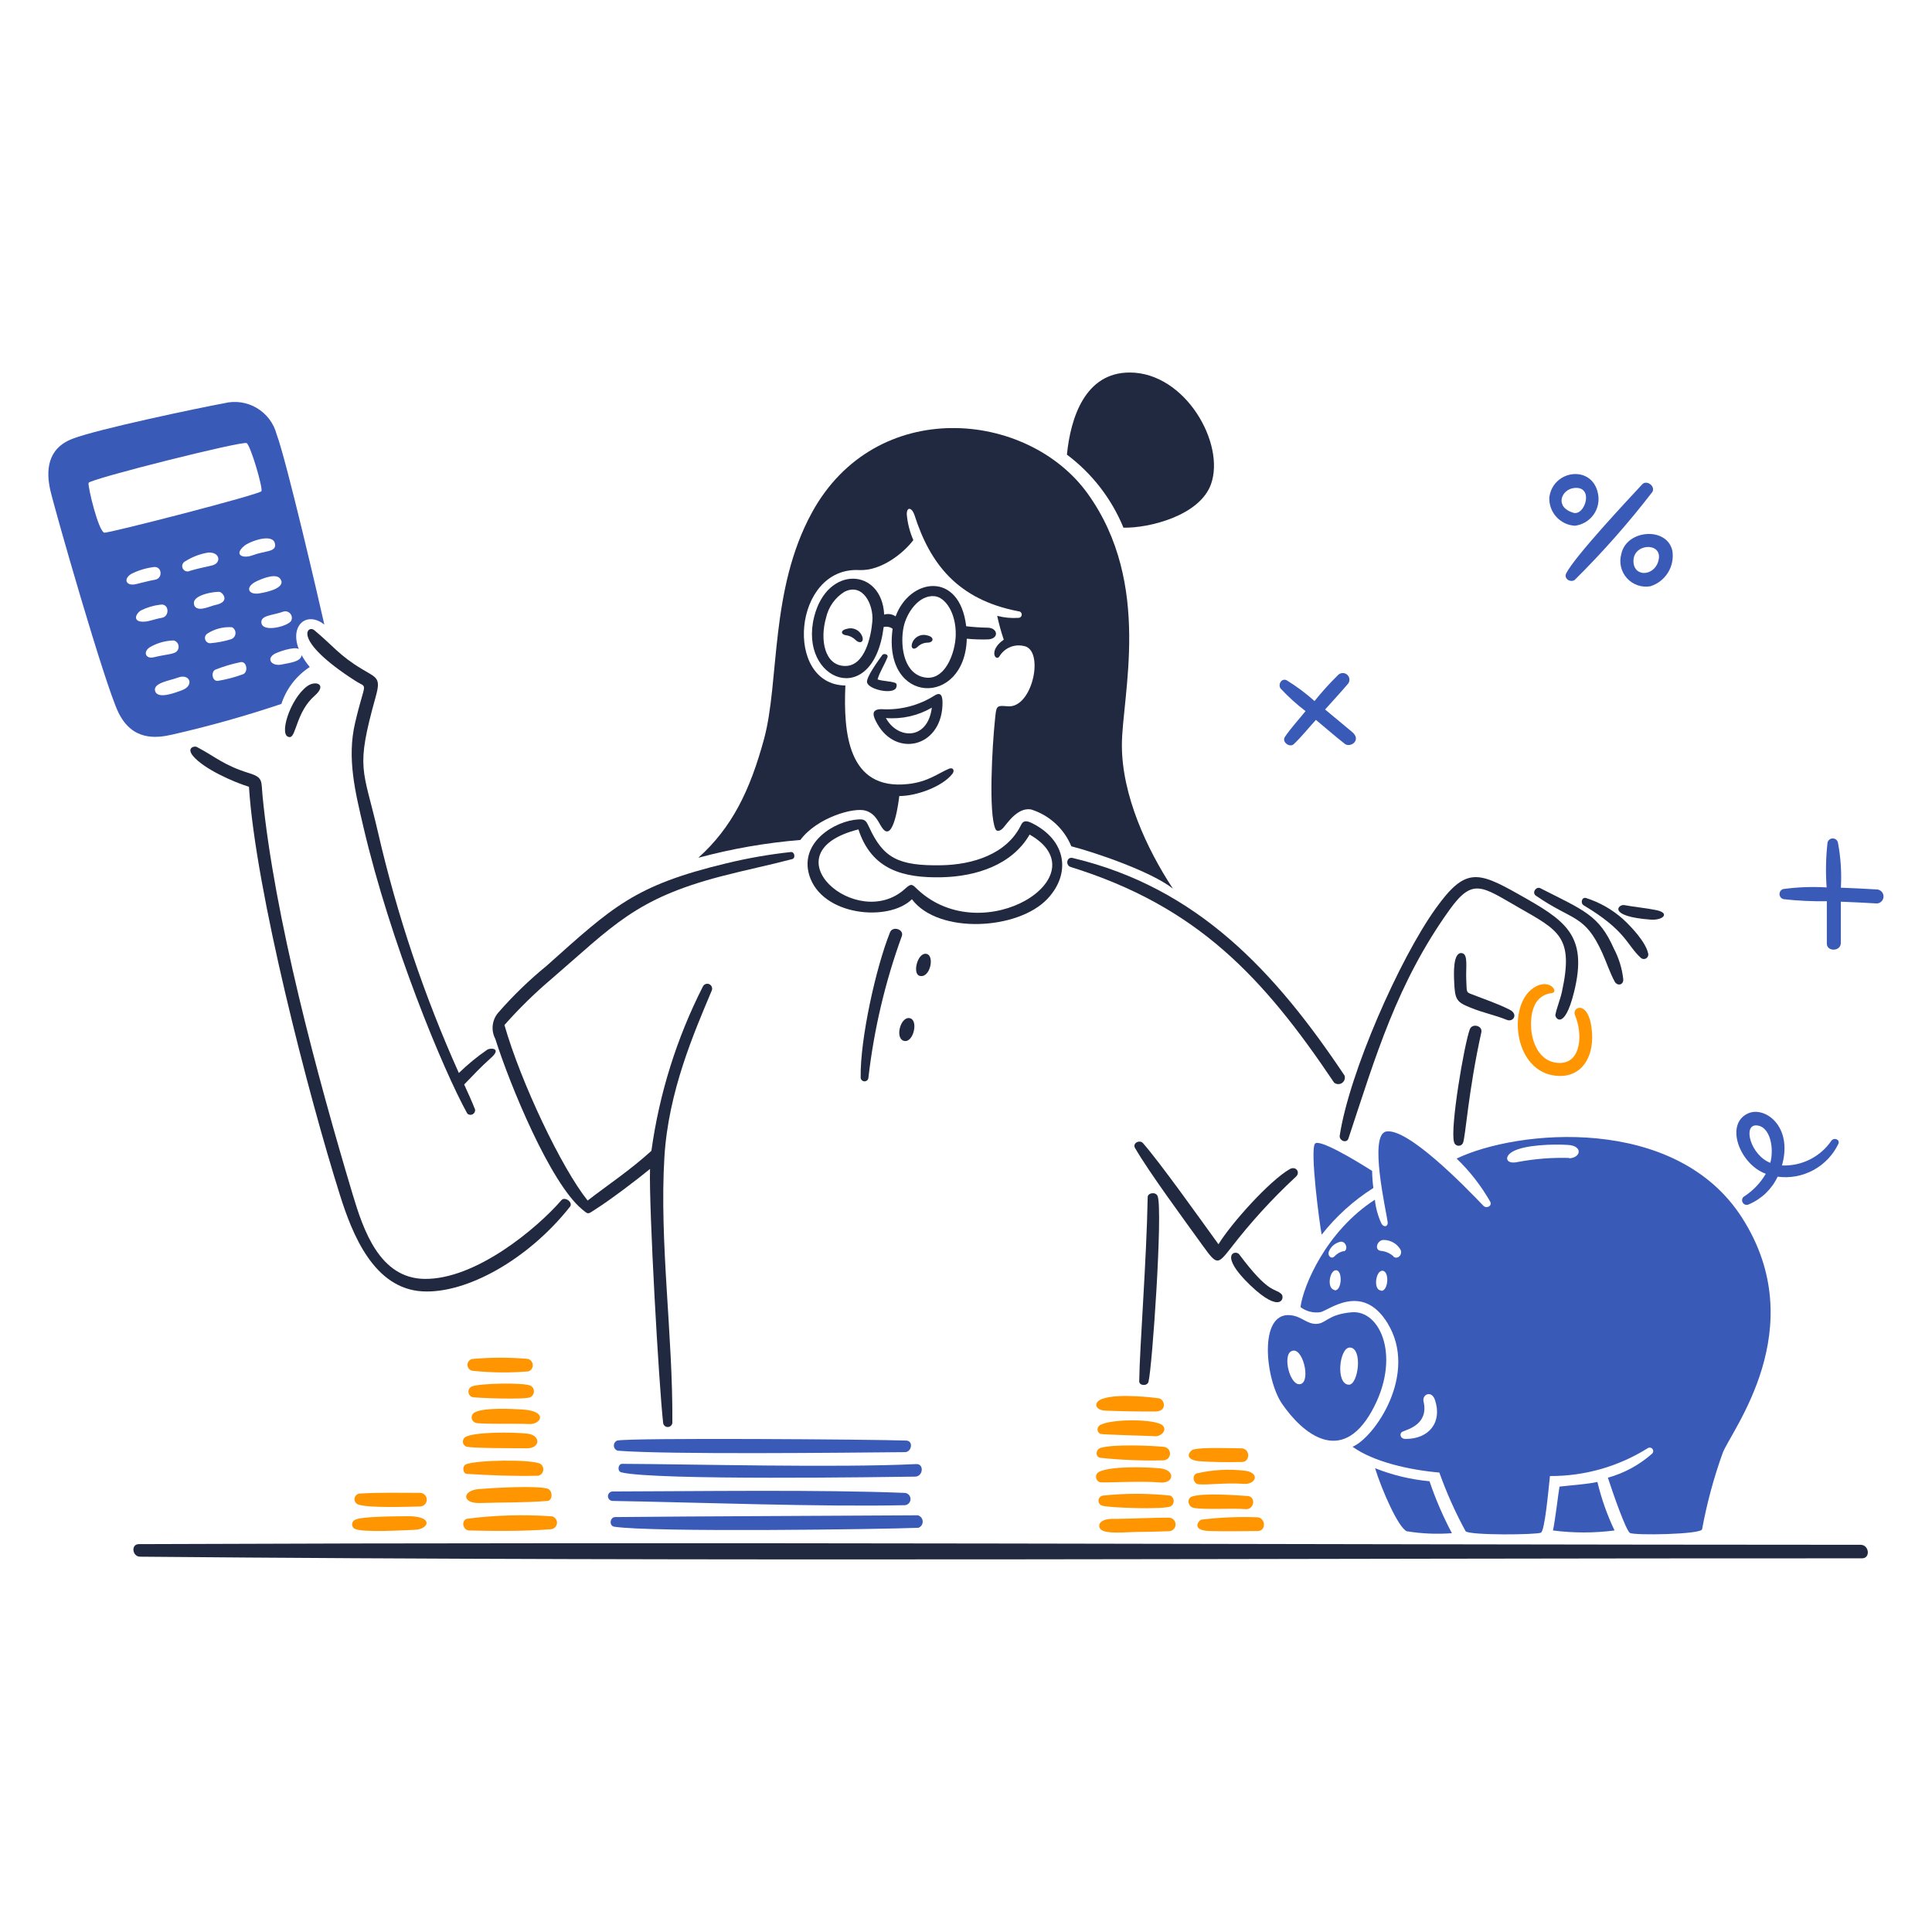 <svg width="260" height="260" viewBox="0 0 260 260" fill="none" xmlns="http://www.w3.org/2000/svg">
<path d="M118.724 88.165C118.288 88.783 116.478 91.204 116.691 91.876C116.99 92.813 120.071 93.469 120.572 92.609C120.702 92.38 120.73 91.989 120.483 91.902C119.724 91.634 118.923 91.699 118.097 91.434C118.357 90.488 119.034 89.472 119.423 88.456C119.608 88.067 118.939 87.859 118.724 88.165Z" fill="#212941"/>
<path d="M113.951 84.63C113.148 84.779 113.015 85.416 114.014 85.514C114.443 85.606 114.836 85.82 115.145 86.132C115.65 86.651 116.337 86.471 116.029 85.628C115.876 85.228 115.575 84.901 115.189 84.715C114.803 84.53 114.36 84.499 113.951 84.63Z" fill="#212941"/>
<path d="M124.8 85.514C124.436 85.401 124.045 85.418 123.692 85.562C123.339 85.705 123.047 85.966 122.865 86.3C122.429 87.116 122.865 87.616 123.483 87.051C123.845 86.69 124.334 86.487 124.844 86.485C125.644 86.471 125.793 85.726 124.8 85.514Z" fill="#212941"/>
<path d="M126.827 95.022C126.893 93.82 126.739 92.989 125.758 93.608C123.629 94.952 121.131 95.592 118.617 95.437C117.089 95.437 117.523 96.452 118.061 97.408C120.603 101.92 126.523 100.572 126.827 95.022ZM125.405 95.234C124.839 99.654 120.8 99.524 119.219 96.63C121.375 96.806 123.533 96.319 125.405 95.234Z" fill="#212941"/>
<path d="M130.106 85.956C131.083 86.05 132.066 86.079 133.048 86.044C134.506 85.893 134.25 84.492 132.933 84.471C131.962 84.456 130.991 84.391 130.026 84.276C129.142 76.8 122.427 77.763 120.527 82.95C120.306 82.796 120.052 82.695 119.786 82.653C119.519 82.612 119.247 82.632 118.989 82.712C118.689 76.448 111.312 75.978 109.56 83.031C107.432 91.602 117.514 95.614 118.92 84.383C119.126 84.329 119.341 84.323 119.549 84.364C119.757 84.405 119.954 84.493 120.123 84.621C118.724 94.9 129.859 95.181 130.106 85.956ZM117.398 83.59C117.225 85.719 116.374 89.621 113.758 89.624C110.957 89.624 110.312 86.09 111.169 83.124C111.329 82.409 111.629 81.733 112.053 81.135C112.478 80.537 113.016 80.029 113.639 79.642C116.125 78.382 117.579 81.38 117.398 83.59ZM124.167 91.109C121.445 90.371 121.154 86.541 121.605 84.376C121.995 82.511 123.628 80.037 125.758 80.232C127.207 80.362 128.686 82.468 128.618 85.48C128.57 87.837 127.14 91.91 124.167 91.106V91.109Z" fill="#212941"/>
<path d="M116.506 109.099C118.019 109.577 118.277 110.942 118.874 111.608C120.287 113.182 120.954 107.756 121.021 107.128C123.399 107.128 126.871 105.828 128.179 104.124C128.497 103.709 128.286 103.24 127.728 103.444C126.155 104.114 124.893 105.214 122.205 105.511C114.069 106.408 113.495 98.548 113.767 92.251C105.46 92.153 106.698 76.271 115.613 76.716C118.603 76.865 121.614 74.409 122.913 72.686C122.434 71.586 122.135 70.416 122.029 69.221C122.029 68.099 122.749 68.336 123.069 69.319C125.155 75.841 128.865 80.7 137.058 82.264C137.175 82.264 137.288 82.311 137.37 82.394C137.453 82.476 137.5 82.589 137.5 82.706C137.5 82.823 137.453 82.936 137.37 83.019C137.288 83.101 137.175 83.148 137.058 83.148C136.096 83.216 135.129 83.124 134.198 82.874C134.429 83.959 134.724 85.03 135.082 86.081C132.934 87.584 134.042 89.099 134.507 88.317C134.829 87.78 135.31 87.358 135.884 87.108C136.457 86.857 137.094 86.792 137.707 86.921C140.632 87.292 139.007 95.311 135.656 95.051C134.03 94.921 134.097 94.927 133.889 96.959C133.534 100.37 133.018 109.387 133.951 111.54C134.184 112.077 134.752 111.687 134.958 111.469C135.49 110.906 136.894 108.609 138.757 108.932C139.969 109.31 141.082 109.95 142.019 110.807C142.955 111.664 143.691 112.717 144.174 113.89C147.073 114.624 154.885 117.239 157.845 119.59C154.31 114.226 150.978 106.971 150.978 100.299C150.978 93.627 155.138 78.623 146.375 66.429C138.28 55.177 117.843 53.3 109.26 68.99C103.571 79.39 104.925 91.698 102.819 99.458C100.94 106.375 98.514 111.361 93.978 115.435C98.472 114.221 103.066 113.419 107.705 113.039C109.949 110.027 114.92 108.596 116.506 109.099Z" fill="#212941"/>
<path d="M151.19 71.012C154.54 71.092 161.436 69.441 162.97 65.155C164.927 59.685 159.506 50.132 152.03 50.132C146.003 50.132 144.077 56.242 143.58 61.182C146.957 63.712 149.587 67.109 151.19 71.012Z" fill="#212941"/>
<path d="M140.982 120.939C144.14 117.559 143.526 113.096 138.902 110.786C138.283 110.478 137.732 110.335 137.427 110.981C135.512 114.989 130.834 116.363 126.725 116.441C120.867 116.553 118.864 115.461 116.953 111.298C116.545 110.411 116.378 110.226 115.513 110.274C112.393 110.445 107.548 113.334 108.911 117.793C110.586 123.267 119.571 124.111 122.722 121.018C126.27 125.755 137.011 125.19 140.982 120.939ZM121.842 119.57C115.38 125.558 103.056 114.76 115.524 111.617C117.292 117.051 121.551 118.176 126.738 118.058C131.334 117.954 136.176 116.424 138.562 112.315C148.282 117.829 132.401 127.951 123.539 119.755C122.813 119.08 122.709 118.767 121.842 119.57Z" fill="#212941"/>
<path d="M123.752 131.322C125.211 131.725 125.872 128.41 124.565 128.353C123.443 128.31 122.78 131.054 123.752 131.322Z" fill="#212941"/>
<path d="M121.71 140.088C122.948 140.318 123.646 137.216 122.4 137.014C121.155 136.811 120.38 139.841 121.71 140.088Z" fill="#212941"/>
<path d="M119.776 125.464C117.864 130.229 115.746 139.857 115.825 144.957C115.82 145.025 115.827 145.094 115.848 145.159C115.869 145.224 115.902 145.285 115.946 145.337C115.991 145.39 116.045 145.433 116.106 145.464C116.166 145.496 116.233 145.515 116.301 145.521C116.369 145.527 116.438 145.519 116.504 145.498C116.569 145.477 116.629 145.444 116.682 145.4C116.734 145.355 116.777 145.301 116.809 145.241C116.84 145.18 116.86 145.113 116.865 145.045C117.615 138.528 119.127 132.122 121.371 125.958C121.666 125.06 120.13 124.58 119.776 125.464Z" fill="#212941"/>
<path d="M250.388 207.891C173.21 207.869 95.839 207.485 18.686 207.802C17.581 207.802 17.802 209.492 18.853 209.492C96.006 210.184 173.387 209.687 250.574 209.713C251.75 209.721 251.551 207.891 250.388 207.891Z" fill="#212941"/>
<path d="M78.305 162.718C79.249 163.506 79.062 163.42 80.17 162.718C82.25 161.401 85.896 158.618 87.477 157.31C87.318 162.613 88.665 186.38 89.245 191.508C89.268 191.667 89.352 191.811 89.479 191.91C89.606 192.009 89.766 192.055 89.926 192.038C90.086 192.021 90.233 191.943 90.337 191.82C90.441 191.697 90.493 191.539 90.483 191.378C90.562 179.67 88.72 167.158 89.413 155.705C89.947 146.865 93.419 138.935 95.783 133.305C95.817 133.226 95.835 133.141 95.836 133.055C95.838 132.969 95.822 132.883 95.79 132.803C95.759 132.723 95.712 132.65 95.652 132.589C95.592 132.527 95.52 132.477 95.441 132.443C95.362 132.409 95.278 132.391 95.192 132.39C95.106 132.388 95.02 132.404 94.94 132.436C94.86 132.467 94.787 132.514 94.725 132.574C94.664 132.634 94.614 132.706 94.58 132.785C91.063 139.713 88.725 147.179 87.662 154.875C84.825 157.465 81.627 159.585 79.082 161.565C75.547 157.145 70.095 145.658 67.886 137.944C69.838 135.734 71.947 133.667 74.195 131.759C82.533 124.578 85.513 120.935 97.081 117.922C100.244 117.097 103.458 116.446 106.616 115.614C107.076 115.493 106.952 114.652 106.457 114.66C103.514 114.979 100.595 115.489 97.718 116.189C85.368 119.161 82.501 121.995 73.567 129.969C71.228 131.881 69.054 133.985 67.067 136.261C66.649 136.739 66.385 137.333 66.311 137.964C66.237 138.595 66.356 139.233 66.652 139.795C68.64 146.063 74.039 159.156 78.305 162.718Z" fill="#212941"/>
<path d="M154.451 161.084C154.297 169.692 153.377 181.104 153.311 185.879C153.302 186.515 154.4 186.56 154.556 185.959C155.068 183.99 156.506 162.933 155.794 160.987C155.553 160.334 154.46 160.527 154.451 161.084Z" fill="#212941"/>
<path d="M144.102 116.68C161.132 121.984 169.972 131.464 179.536 145.691C179.683 145.813 179.865 145.885 180.055 145.895C180.245 145.906 180.434 145.855 180.593 145.749C180.752 145.644 180.873 145.49 180.937 145.311C181.002 145.131 181.006 144.936 180.951 144.754C171.636 130.81 161.2 119.47 144.349 115.461C143.545 115.268 143.342 116.444 144.102 116.68Z" fill="#212941"/>
<path d="M173.563 157.338C170.845 158.898 165.707 164.618 163.976 167.446C161.325 163.788 156.117 156.456 153.814 153.838C153.372 153.335 152.365 153.838 152.745 154.488C154.682 157.826 159.257 164.014 161.881 167.664C163.79 170.314 163.88 170.175 165.611 167.99C168.265 164.54 171.203 161.318 174.394 158.358C175.05 157.771 174.39 156.861 173.563 157.338Z" fill="#212941"/>
<path d="M39.028 99.19C39.841 99.139 39.913 95.755 42.324 93.649C44.093 92.105 42.49 91.526 41.369 92.325C39.026 93.99 37.358 99.286 39.028 99.19Z" fill="#212941"/>
<path d="M47.784 91.602C49.596 92.772 49.168 91.365 47.784 97.293C46.675 102.04 47.801 106.567 48.906 111.29C52.546 126.863 59.631 143.994 62.894 149.87C62.99 149.956 63.11 150.011 63.238 150.026C63.366 150.041 63.495 150.017 63.609 149.956C63.723 149.895 63.815 149.8 63.873 149.685C63.931 149.57 63.952 149.44 63.934 149.313C63.484 148.174 62.98 147.06 62.467 145.947C63.637 144.745 64.606 143.676 66.091 142.35C67.575 141.024 65.981 140.985 65.56 141.272C64.204 142.205 62.93 143.251 61.751 144.4C57.077 133.991 53.434 123.149 50.874 112.03C48.859 103.284 47.809 103.632 50.556 93.782C51.272 91.214 50.749 91.257 48.717 90.044C45.675 88.224 44.841 86.924 42.302 84.813C41.381 84.038 39.199 86.082 47.784 91.602Z" fill="#212941"/>
<path d="M33.504 105.882C34.388 119.835 41.499 147.361 45.778 160.917C47.421 166.117 50.311 173.429 56.859 173.787C62.77 174.114 71.064 169.529 76.705 162.396C77.167 161.815 76.02 160.978 75.557 161.513C72.292 165.283 64.025 172.223 57.097 172.108C51.08 172.008 48.9 165.533 47.466 160.753C42.735 144.977 36.902 123.336 35.324 107.017C35.142 105.127 35.439 104.64 33.557 104.057C30.112 102.994 29.09 101.902 26.488 100.522C26.152 100.346 25.058 100.633 25.984 101.742C27.398 103.445 31.321 105.21 33.504 105.882Z" fill="#212941"/>
<path d="M213.134 121.841C218.897 125.281 218.899 127.171 220.822 128.909C220.92 128.996 221.044 129.048 221.174 129.057C221.305 129.067 221.435 129.034 221.544 128.963C221.654 128.892 221.738 128.787 221.783 128.664C221.828 128.542 221.831 128.408 221.793 128.283C221.467 126.78 219.564 124.741 218.413 123.687C216.982 122.41 215.299 121.447 213.473 120.86C212.863 120.653 212.646 121.55 213.134 121.841Z" fill="#212941"/>
<path d="M222.156 123.76C223.808 123.878 224.808 122.872 222.889 122.478C221.502 122.193 219.999 122.071 218.599 121.806C217.765 121.646 216.251 123.332 222.156 123.76Z" fill="#212941"/>
<path d="M215.634 128.255C216.207 129.52 216.646 130.901 217.296 132.092C217.647 132.733 218.48 132.577 218.454 131.808C218.298 130.353 217.866 128.941 217.181 127.648C215.201 123.159 213.151 122.517 207.301 119.536C206.727 119.244 206.116 120.138 206.691 120.535C211.678 123.98 213.266 123.02 215.634 128.255Z" fill="#212941"/>
<path d="M166.769 168.808C166.273 168.145 163.909 168.797 168.253 172.96C172.407 176.937 172.945 174.613 172.442 174.144C171.504 173.271 170.806 174.216 166.769 168.808Z" fill="#212941"/>
<path d="M181.464 153.219C185.151 142.091 187.985 132.328 195.081 122.423C198.209 118.058 199.447 119.313 204.378 122.132C209.83 125.252 211.795 126.093 210.2 133.46C209.973 134.512 209.532 135.514 209.316 136.562C209.228 136.994 210.511 138.798 211.817 133.549C213.767 125.737 210.563 123.843 204.368 120.347C198.803 117.205 197.15 116.759 193.199 122.274C188.33 129.069 181.578 144.365 180.289 152.856C180.244 153.555 181.245 153.88 181.464 153.219Z" fill="#212941"/>
<path d="M197.794 138.533C197.02 140.664 195.142 151.793 195.672 153.661C195.695 153.796 195.761 153.92 195.86 154.014C195.959 154.109 196.086 154.169 196.222 154.185C196.357 154.202 196.495 154.175 196.614 154.107C196.733 154.04 196.827 153.936 196.882 153.811C197.218 153.074 197.597 146.841 199.352 138.922C199.55 138.038 198.12 137.651 197.794 138.533Z" fill="#212941"/>
<path d="M203.166 135.882C201.401 134.993 199.815 134.499 197.864 133.726C197.29 133.498 197.403 133.363 197.325 131.906C197.235 130.226 197.622 128.396 196.733 128.266C195.501 128.091 195.657 131.156 195.693 132.049C195.787 134.54 196.019 134.84 197.832 135.582C199.644 136.324 201.102 136.57 202.789 137.253C203.635 137.595 204.369 136.488 203.166 135.882Z" fill="#212941"/>
<path d="M63.69 184.483C66.162 184.739 68.653 184.762 71.13 184.553C71.304 184.487 71.453 184.367 71.555 184.211C71.657 184.055 71.707 183.871 71.698 183.685C71.69 183.499 71.622 183.32 71.506 183.175C71.39 183.029 71.23 182.924 71.051 182.875C68.596 182.659 66.127 182.659 63.672 182.875C63.464 182.885 63.268 182.976 63.126 183.127C62.983 183.279 62.905 183.479 62.907 183.688C62.91 183.896 62.992 184.095 63.138 184.243C63.284 184.391 63.482 184.477 63.69 184.483Z" fill="#FF9500"/>
<path d="M83.72 196.995C83.172 196.995 83.031 198 83.623 198.145C88.195 199.252 119.206 198.771 123.157 198.719C124.235 198.704 124.396 196.977 123.299 197.029C112.741 197.55 92.673 197.03 83.72 196.995Z" fill="#3A5AB7"/>
<path d="M147.94 191.862C147.853 191.932 147.785 192.024 147.744 192.128C147.702 192.232 147.688 192.345 147.703 192.456C147.718 192.567 147.762 192.672 147.829 192.762C147.897 192.851 147.987 192.921 148.09 192.966C148.35 193.077 154.444 193.214 155.548 193.284C156.229 193.284 157.108 192.488 156.476 191.844C155.545 190.889 149.093 190.927 147.94 191.862Z" fill="#FF9500"/>
<path d="M83.13 195.229C89.82 195.767 113.589 195.498 121.798 195.423C122.682 195.415 122.968 193.894 121.94 193.863C117.363 193.704 85.038 193.465 83.06 193.863C82.921 193.92 82.803 194.018 82.723 194.145C82.643 194.272 82.604 194.421 82.611 194.571C82.619 194.72 82.673 194.864 82.766 194.982C82.859 195.1 82.986 195.186 83.13 195.229Z" fill="#3A5AB7"/>
<path d="M161.255 196.633C163.212 196.782 165.175 196.785 167.14 196.748C168.31 196.726 168.234 194.91 167.051 194.91C165.868 194.91 161.478 194.724 160.512 195.104C160.168 195.24 159.186 196.342 161.255 196.633Z" fill="#FF9500"/>
<path d="M64.459 200.388C62.17 200.574 62.099 202.351 64.609 202.271C67.632 202.175 70.663 202.23 73.675 201.989C74.409 201.929 74.407 200.559 73.675 200.335C72.24 199.906 66.536 200.221 64.459 200.388Z" fill="#FF9500"/>
<path d="M161.078 198.277C160.336 198.515 160.592 199.707 161.316 199.753C162.854 199.848 164.851 199.52 167.369 199.69C169.048 199.803 169.602 198.189 167.536 197.924C165.379 197.67 163.195 197.79 161.078 198.277Z" fill="#FF9500"/>
<path d="M148.096 194.857C147.497 195.046 147.337 196.013 148.052 196.183C150.863 196.479 153.691 196.594 156.517 196.528C156.637 196.531 156.756 196.511 156.868 196.468C156.979 196.426 157.082 196.362 157.169 196.28C157.256 196.198 157.326 196.099 157.375 195.99C157.424 195.881 157.451 195.764 157.454 195.644C157.458 195.525 157.438 195.406 157.395 195.294C157.353 195.182 157.288 195.08 157.206 194.993C157.124 194.906 157.026 194.836 156.917 194.787C156.808 194.738 156.69 194.711 156.571 194.708C154.9 194.539 149.787 194.327 148.096 194.857Z" fill="#FF9500"/>
<path d="M63.813 190.112C63.691 190.193 63.594 190.308 63.536 190.443C63.477 190.577 63.459 190.726 63.483 190.871C63.508 191.016 63.573 191.151 63.673 191.259C63.772 191.367 63.901 191.444 64.043 191.481C64.591 191.685 69.849 191.564 71.201 191.641C72.793 191.731 73.851 189.887 70.247 189.679C68.814 189.596 64.947 189.397 63.813 190.112Z" fill="#FF9500"/>
<path d="M71.457 186.507C70.677 186.016 64.268 186.151 63.443 186.612C63.311 186.685 63.204 186.794 63.134 186.926C63.063 187.058 63.033 187.208 63.047 187.358C63.061 187.507 63.118 187.649 63.211 187.766C63.305 187.883 63.43 187.971 63.573 188.018C63.794 188.115 70.706 188.408 71.401 188.018C71.534 187.944 71.645 187.837 71.725 187.707C71.804 187.578 71.849 187.43 71.855 187.278C71.86 187.126 71.826 186.976 71.757 186.841C71.687 186.705 71.584 186.591 71.457 186.507Z" fill="#FF9500"/>
<path d="M156.12 199.506C158.013 199.677 158.223 197.808 156.12 197.605C154.017 197.402 149.483 197.296 147.884 198.082C147.755 198.155 147.65 198.264 147.582 198.395C147.514 198.526 147.486 198.675 147.501 198.822C147.516 198.969 147.574 199.109 147.667 199.224C147.76 199.339 147.885 199.424 148.026 199.469C148.503 199.585 153.471 199.265 156.12 199.506Z" fill="#FF9500"/>
<path d="M148.441 202.65C149.227 202.899 156.695 203.19 157.57 202.704C157.692 202.626 157.791 202.518 157.858 202.39C157.925 202.262 157.958 202.118 157.953 201.974C157.947 201.829 157.904 201.688 157.827 201.566C157.751 201.443 157.644 201.342 157.516 201.274C154.483 200.948 151.423 200.948 148.389 201.274C148.227 201.307 148.082 201.396 147.979 201.527C147.877 201.657 147.824 201.819 147.831 201.984C147.837 202.15 147.902 202.307 148.013 202.429C148.125 202.551 148.277 202.63 148.441 202.65Z" fill="#FF9500"/>
<path d="M123.523 203.923C111.433 204.002 94.602 204.043 82.795 204.162C82.079 204.162 81.911 205.345 82.688 205.462C87.877 206.235 118.557 205.807 123.602 205.604C123.776 205.538 123.925 205.418 124.028 205.262C124.13 205.106 124.18 204.921 124.171 204.735C124.163 204.548 124.095 204.37 123.979 204.224C123.862 204.078 123.702 203.973 123.523 203.923Z" fill="#3A5AB7"/>
<path d="M148.768 189.838C150.458 189.912 153.778 189.979 155.475 189.953C157.171 189.927 156.702 188.306 155.979 188.185C155.421 188.093 150.676 187.515 148.569 188.185C147.088 188.565 147.222 189.771 148.768 189.838Z" fill="#FF9500"/>
<path d="M169.146 204.188C166.649 204.099 164.15 204.205 161.67 204.507C161.263 204.655 160.299 205.964 162.766 206.036C164.93 206.097 167.104 206.059 169.266 206.036C170.454 206.023 170.321 204.193 169.146 204.188Z" fill="#FF9500"/>
<path d="M167.634 203.092C168.792 203.185 169.056 201.402 167.894 201.326C166.382 201.218 161.921 200.893 160.427 201.396C159.64 201.656 159.896 202.769 160.613 202.916C162.022 203.204 165.75 202.943 167.634 203.092Z" fill="#FF9500"/>
<path d="M157.243 204.242C154.954 204.242 152.657 204.372 150.368 204.4C149.625 204.411 148.662 204.321 148.097 204.895C147.982 205.028 147.924 205.2 147.934 205.374C147.944 205.549 148.021 205.713 148.15 205.831C148.845 206.481 151.685 206.176 152.736 206.168C154.274 206.155 155.812 206.124 157.34 206.062C157.581 206.049 157.807 205.941 157.969 205.761C158.131 205.581 158.214 205.345 158.202 205.103C158.189 204.862 158.081 204.636 157.901 204.474C157.721 204.312 157.485 204.229 157.243 204.242Z" fill="#FF9500"/>
<path d="M62.726 194.671C63.362 194.91 69.318 194.892 70.945 194.901C72.711 194.911 72.826 193.134 70.945 192.93C69.064 192.726 63.813 192.67 62.593 193.407C62.49 193.483 62.407 193.585 62.355 193.703C62.303 193.82 62.283 193.949 62.296 194.077C62.309 194.205 62.356 194.327 62.432 194.432C62.507 194.536 62.609 194.618 62.726 194.671Z" fill="#FF9500"/>
<path d="M121.791 202.562C121.995 202.541 122.184 202.444 122.321 202.292C122.458 202.139 122.534 201.941 122.534 201.736C122.534 201.531 122.458 201.333 122.321 201.18C122.184 201.027 121.995 200.931 121.791 200.91C110.453 200.442 93.354 200.694 82.423 200.716C82.259 200.723 82.104 200.794 81.991 200.912C81.878 201.031 81.814 201.188 81.814 201.352C81.814 201.516 81.878 201.674 81.991 201.793C82.104 201.911 82.259 201.981 82.423 201.989C93.614 202.173 110.444 202.81 121.791 202.562Z" fill="#3A5AB7"/>
<path d="M62.834 198.348C66.036 198.545 69.24 198.676 72.454 198.595C72.618 198.552 72.767 198.462 72.883 198.337C72.998 198.212 73.075 198.056 73.104 197.888C73.133 197.72 73.113 197.548 73.046 197.391C72.979 197.234 72.869 197.1 72.728 197.005C71.597 196.355 64.131 196.474 62.718 197.058C62.168 197.28 62.259 198.312 62.834 198.348Z" fill="#FF9500"/>
<path d="M74.311 204.065C70.481 203.789 66.633 203.899 62.824 204.392C61.985 204.673 62.347 205.952 63.116 205.964C66.792 206.051 70.48 206.076 74.153 205.796C74.358 205.778 74.551 205.687 74.698 205.541C74.844 205.395 74.934 205.202 74.953 204.996C74.972 204.791 74.918 204.585 74.801 204.414C74.683 204.244 74.51 204.12 74.311 204.065Z" fill="#FF9500"/>
<path d="M56.585 200.901C53.837 200.901 51.071 200.821 48.332 201.007C48.166 201.037 48.016 201.121 47.903 201.246C47.791 201.37 47.722 201.529 47.709 201.696C47.696 201.864 47.739 202.031 47.831 202.171C47.923 202.312 48.059 202.418 48.217 202.474C49.608 202.966 54.986 202.774 56.444 202.734C56.686 202.752 56.927 202.674 57.111 202.516C57.297 202.357 57.411 202.132 57.43 201.889C57.449 201.647 57.37 201.406 57.212 201.221C57.053 201.036 56.828 200.922 56.585 200.903V200.901Z" fill="#FF9500"/>
<path d="M54.757 204.047C53.467 204.069 48.57 204.047 47.757 204.542C47.652 204.595 47.562 204.675 47.497 204.774C47.432 204.873 47.393 204.986 47.385 205.104C47.377 205.222 47.4 205.34 47.452 205.447C47.503 205.553 47.581 205.645 47.678 205.712C48.71 206.288 54.191 205.924 55.773 205.88C57.752 205.822 58.469 203.986 54.757 204.047Z" fill="#FF9500"/>
<path d="M30.16 54.267C27.104 54.829 13.124 57.732 9.713 59.066C6.301 60.399 6.203 63.422 6.762 65.932C7.321 68.442 14.069 92 15.916 95.844C17.764 99.688 20.959 99.369 23.153 98.865C28.125 97.733 33.036 96.353 37.869 94.73C38.535 92.686 39.883 90.933 41.687 89.764C41.269 89.269 40.902 88.733 40.592 88.165C40.485 89.101 38.824 89.216 37.94 89.419C36.712 89.703 35.774 88.799 36.845 88.058C37.235 87.784 39.619 86.936 40.211 87.351C38.956 84.135 41.297 82.191 43.649 84.055C42.986 81.095 38.579 62.061 37.224 58.43C36.83 56.947 35.868 55.679 34.546 54.9C33.224 54.121 31.649 53.894 30.16 54.267ZM37.018 73.239C37.148 74.308 35.753 74.077 34.004 74.724C32.651 75.226 31.429 74.667 32.873 73.46C33.6 72.849 36.828 71.657 37.013 73.239H37.018ZM14.04 71.685C13.254 71.525 11.804 65.499 11.919 64.986C12.033 64.472 32.656 59.296 33.194 59.631C33.733 59.966 35.395 65.658 35.184 66.1C34.972 66.542 14.568 71.79 14.01 71.69L14.04 71.685ZM20.709 76.31C21.799 76.18 21.956 77.826 20.868 78.016C19.985 78.169 19.102 78.429 18.268 78.616C17.006 78.901 16.535 77.966 17.64 77.246C18.601 76.758 19.64 76.441 20.709 76.31ZM21.61 81.374C22.741 81.178 22.883 82.947 21.787 83.14C20.691 83.334 20.179 83.617 19.409 83.66C17.908 83.747 18.129 82.733 18.932 82.166C19.77 81.744 20.677 81.474 21.61 81.37V81.374ZM23.377 86.183C23.489 86.213 23.595 86.263 23.688 86.334C23.78 86.403 23.858 86.491 23.917 86.591C23.976 86.691 24.014 86.802 24.03 86.917C24.046 87.032 24.039 87.149 24.01 87.261C23.788 88.117 22.826 87.932 20.682 88.455C19.585 88.722 19.188 87.686 20.223 87.067C21.186 86.52 22.269 86.218 23.377 86.19V86.183ZM24.517 92.882C23.758 93.142 21.198 94.215 20.868 92.971C20.579 91.883 22.948 91.577 23.898 91.203C25.562 90.553 26.197 92.273 24.491 92.882H24.517ZM28.035 74.36C29.643 74.281 29.802 75.774 28.573 76.084C27.345 76.393 27 76.402 25.596 76.808C25.512 76.856 25.418 76.887 25.321 76.898C25.224 76.909 25.126 76.9 25.033 76.873C24.94 76.845 24.853 76.798 24.778 76.736C24.704 76.673 24.642 76.596 24.598 76.509C24.554 76.422 24.528 76.327 24.522 76.23C24.515 76.133 24.529 76.035 24.562 75.944C24.594 75.852 24.645 75.768 24.711 75.696C24.777 75.624 24.857 75.567 24.946 75.527C25.886 74.933 26.937 74.536 28.035 74.36ZM26.13 81.361C25.706 80.034 29.101 79.54 29.604 79.671C29.948 79.756 31.088 81.022 28.888 81.437C28.101 81.641 26.458 82.463 26.104 81.367L26.13 81.361ZM27.862 85.293C28.858 84.639 30.04 84.328 31.229 84.409C31.379 84.49 31.502 84.612 31.584 84.761C31.666 84.91 31.704 85.08 31.692 85.25C31.679 85.42 31.619 85.583 31.516 85.719C31.414 85.855 31.274 85.958 31.114 86.017C30.194 86.303 29.244 86.486 28.283 86.563C28.136 86.562 27.992 86.514 27.873 86.427C27.754 86.34 27.665 86.218 27.619 86.078C27.573 85.938 27.572 85.786 27.616 85.646C27.661 85.505 27.748 85.382 27.866 85.293H27.862ZM29.356 91.62C28.551 91.763 28.331 90.375 29.011 90.108C30.099 89.679 31.223 89.345 32.369 89.11C33.217 88.939 33.447 90.453 32.704 90.736C31.62 91.137 30.5 91.433 29.36 91.62H29.356ZM39.195 83.525C38.84 84.253 35.425 85.169 35.184 83.86C34.987 82.775 36.764 82.82 38.153 82.3C38.316 82.255 38.488 82.257 38.65 82.306C38.812 82.355 38.956 82.45 39.066 82.579C39.176 82.708 39.246 82.865 39.269 83.033C39.292 83.201 39.267 83.371 39.195 83.525ZM37.86 78.152C38.223 79.336 35.209 79.824 34.706 79.876C33.373 80.012 32.945 78.945 34.609 78.186C35.389 77.83 37.481 76.948 37.843 78.15L37.86 78.152Z" fill="#3A5AB7"/>
<path d="M246.48 153.485C245.747 154.566 244.749 155.443 243.581 156.03C242.413 156.618 241.115 156.898 239.809 156.842C241.319 151.54 237.484 148.827 235.25 149.835C232.058 151.275 234.136 156.701 237.635 157.964C236.932 159.167 235.961 160.192 234.799 160.961C234.723 160.996 234.655 161.047 234.599 161.11C234.543 161.172 234.5 161.246 234.473 161.325C234.446 161.405 234.436 161.489 234.442 161.572C234.448 161.656 234.472 161.738 234.511 161.812C234.549 161.887 234.603 161.953 234.668 162.006C234.733 162.059 234.808 162.099 234.888 162.122C234.969 162.146 235.053 162.153 235.137 162.143C235.22 162.133 235.3 162.106 235.373 162.065C237.071 161.345 238.443 160.023 239.225 158.353C240.88 158.575 242.562 158.266 244.031 157.472C245.5 156.678 246.679 155.439 247.4 153.933C247.641 153.352 246.855 153.043 246.48 153.485ZM238.236 156.489C235.585 155.449 234.498 151.346 236.381 151.453C238.263 151.559 238.769 154.597 238.238 156.489H238.236Z" fill="#3A5AB7"/>
<path d="M176.983 153.891C176.24 154.614 177.602 164.91 177.867 166.156C179.81 163.68 182.162 161.555 184.821 159.873C184.721 159.111 184.665 158.344 184.653 157.576C181.826 155.782 177.58 153.315 176.983 153.891Z" fill="#3A5AB7"/>
<path d="M196.026 155.914C197.808 157.628 199.334 159.59 200.559 161.738C200.819 162.339 200.02 162.674 199.63 162.269C197.144 159.669 189.451 151.756 186.552 152.274C184.167 152.701 186.552 162.956 186.747 164.477C186.82 165.06 186.235 165.246 185.908 164.663C185.441 163.649 185.142 162.565 185.024 161.455C178.485 165.662 175.384 173.031 175.014 175.903C175.388 176.187 175.816 176.393 176.27 176.512C176.725 176.63 177.199 176.657 177.664 176.592C178.716 176.444 183.279 172.472 186.714 178.042C190.941 184.896 184.946 193.487 182.021 194.698C184.866 196.749 189.727 197.826 193.702 198.171C194.671 200.893 195.853 203.535 197.237 206.071C197.847 206.645 206.869 206.548 207.377 206.257C207.885 205.966 208.34 200.954 208.587 198.639C213.24 198.663 217.803 197.364 221.745 194.892C221.846 194.824 221.969 194.798 222.09 194.818C222.21 194.839 222.317 194.906 222.389 195.004C222.461 195.103 222.493 195.225 222.476 195.346C222.46 195.467 222.398 195.577 222.302 195.653C220.598 197.158 218.573 198.255 216.381 198.86C217.088 201.042 218.803 205.929 219.342 206.292C219.882 206.655 228.974 206.504 229.062 205.797C229.703 202.31 230.628 198.882 231.828 195.546C232.887 192.647 243.996 178.776 234.417 163.849C225.498 149.954 204.191 152 196.026 155.914ZM179.581 173.594C178.503 173.408 178.931 170.864 179.829 170.944C180.727 171.023 180.579 173.804 179.581 173.638V173.594ZM180.827 168.363C180.352 168.467 179.92 168.714 179.59 169.07C179.188 169.507 178.635 169.017 178.821 168.451C178.955 168.108 179.173 167.803 179.456 167.567C179.739 167.331 180.077 167.17 180.439 167.099C181.189 167.055 181.463 168.256 180.829 168.407L180.827 168.363ZM185.882 173.664C184.751 173.664 185.13 170.925 186.068 171.014C187.005 171.102 186.848 173.727 185.882 173.718V173.664ZM187.516 169.061C187.049 168.645 186.46 168.39 185.837 168.336C184.898 168.243 185.317 166.888 186.182 166.869C186.654 166.864 187.119 166.987 187.527 167.225C187.936 167.462 188.272 167.806 188.5 168.22C188.76 168.927 188.032 169.537 187.518 169.104L187.516 169.061ZM188.76 192.66C189.464 192.345 192.287 191.664 191.578 188.613C191.355 187.651 192.647 187.067 193.098 188.366C194.138 191.374 192.318 193.664 189.159 193.645C188.408 193.647 188.27 192.882 188.76 192.66ZM211.169 155.83C208.862 155.764 206.555 155.945 204.286 156.369C202.652 156.75 202.336 155.665 203.588 154.964C205.193 154.06 209.048 153.947 211.037 154.08C213.026 154.213 212.786 155.804 211.167 155.883L211.169 155.83Z" fill="#3A5AB7"/>
<path d="M209.873 200.062C209.743 200.689 209.29 204.666 208.989 205.964C211.741 206.319 214.527 206.319 217.278 205.964C216.282 203.875 215.509 201.686 214.972 199.434C213.72 199.727 210.916 199.93 209.873 200.062Z" fill="#3A5AB7"/>
<path d="M184.565 189.979C188.638 182.777 185.81 176.267 181.914 176.601C178.688 176.878 178.485 178.112 177.169 178.161C175.854 178.21 175.198 177.139 173.634 176.991C169.321 176.592 170.292 185.637 172.52 188.894C175.287 192.942 180.472 197.216 184.565 189.979ZM175.057 186.251C173.627 186.703 172.539 182.37 173.802 181.831C175.278 181.099 176.442 185.81 175.057 186.251ZM181.516 186.347C179.696 186.285 180.244 181.255 181.684 181.346C183.43 181.456 182.789 186.391 181.516 186.347Z" fill="#3A5AB7"/>
<path d="M185.052 197.587C185.936 200.477 188.189 205.612 189.32 206.071C191.326 206.398 193.364 206.485 195.391 206.331C194.201 204.085 193.193 201.748 192.377 199.341C189.864 199.109 187.397 198.518 185.052 197.587Z" fill="#3A5AB7"/>
<path d="M209.413 144.772C212.771 145.097 214.483 142.368 214.247 138.992C213.937 134.424 211.458 135.456 211.959 136.623C212.999 139.06 212.841 143.001 209.962 143.048C205.906 143.114 205.242 136.938 206.825 134.768C207.056 134.456 207.35 134.195 207.688 134.003C208.026 133.812 208.4 133.693 208.787 133.656C209.972 133.526 208.31 131.305 206.039 133.204C202.92 135.812 203.812 144.23 209.413 144.772Z" fill="#FF9500"/>
<path d="M252.509 119.694C250.918 119.596 249.327 119.519 247.737 119.463C247.853 117.428 247.719 115.386 247.339 113.383C247.3 113.215 247.201 113.066 247.061 112.965C246.92 112.864 246.748 112.817 246.576 112.833C246.404 112.849 246.243 112.926 246.124 113.051C246.004 113.176 245.934 113.341 245.926 113.513C245.713 115.477 245.678 117.455 245.82 119.424C243.864 119.308 241.903 119.382 239.962 119.645C239.815 119.694 239.689 119.79 239.601 119.918C239.514 120.046 239.471 120.198 239.479 120.353C239.487 120.507 239.546 120.655 239.646 120.773C239.745 120.891 239.881 120.973 240.032 121.007C241.962 121.225 243.905 121.316 245.847 121.281V127.001C245.847 128.088 247.728 128.071 247.728 126.903V121.346C249.354 121.407 250.978 121.488 252.598 121.584C252.844 121.566 253.074 121.453 253.238 121.269C253.403 121.084 253.488 120.842 253.477 120.595C253.465 120.349 253.357 120.116 253.177 119.948C252.996 119.779 252.756 119.688 252.509 119.694Z" fill="#3A5AB7"/>
<path d="M175.692 95.702C174.766 96.859 173.753 97.939 172.918 99.166C172.461 99.839 173.555 100.677 174.119 100.138C175.182 99.124 176.099 97.964 177.089 96.877C178.389 97.955 179.647 99.064 180.977 100.103C181.722 100.684 183.301 99.599 181.94 98.485L178.326 95.481C179.325 94.359 180.358 93.254 181.34 92.101C181.504 91.936 181.598 91.712 181.6 91.478C181.602 91.245 181.513 91.02 181.351 90.851C181.19 90.682 180.969 90.584 180.735 90.576C180.502 90.568 180.274 90.652 180.102 90.81C178.966 91.923 177.898 93.103 176.904 94.345C175.739 93.3 174.482 92.362 173.148 91.543C172.45 91.225 171.955 92.118 172.335 92.657C173.368 93.763 174.491 94.781 175.692 95.702Z" fill="#3A5AB7"/>
<path d="M218.189 74.556C218.028 75.119 218.014 75.713 218.147 76.283C218.279 76.853 218.555 77.379 218.947 77.813C219.34 78.247 219.836 78.574 220.39 78.763C220.943 78.952 221.536 78.998 222.112 78.894C223.09 78.585 223.926 77.935 224.467 77.063C225.008 76.191 225.22 75.154 225.063 74.14C224.371 70.842 218.868 71.24 218.189 74.556ZM223.243 75.157C222.921 77.481 220.015 77.809 219.832 75.706C219.608 73.143 223.556 72.896 223.243 75.157Z" fill="#3A5AB7"/>
<path d="M215.054 66.445C214.308 62.535 209.025 63.173 208.504 66.903C208.45 67.87 208.782 68.818 209.428 69.539C210.073 70.261 210.978 70.697 211.945 70.751C212.44 70.691 212.918 70.53 213.347 70.276C213.777 70.023 214.15 69.683 214.442 69.279C214.734 68.874 214.939 68.414 215.045 67.926C215.15 67.439 215.153 66.934 215.054 66.445ZM211.817 65.676C214.592 65.348 213.311 69.482 211.729 69.007C209.171 68.236 210.095 65.879 211.817 65.676Z" fill="#3A5AB7"/>
<path d="M211.915 78.047C215.66 74.338 219.152 70.381 222.368 66.205C222.812 65.402 221.588 64.563 221.016 65.165C219.049 67.28 211.924 74.881 210.775 77.156C210.41 77.886 211.343 78.436 211.915 78.047Z" fill="#3A5AB7"/>
</svg>
